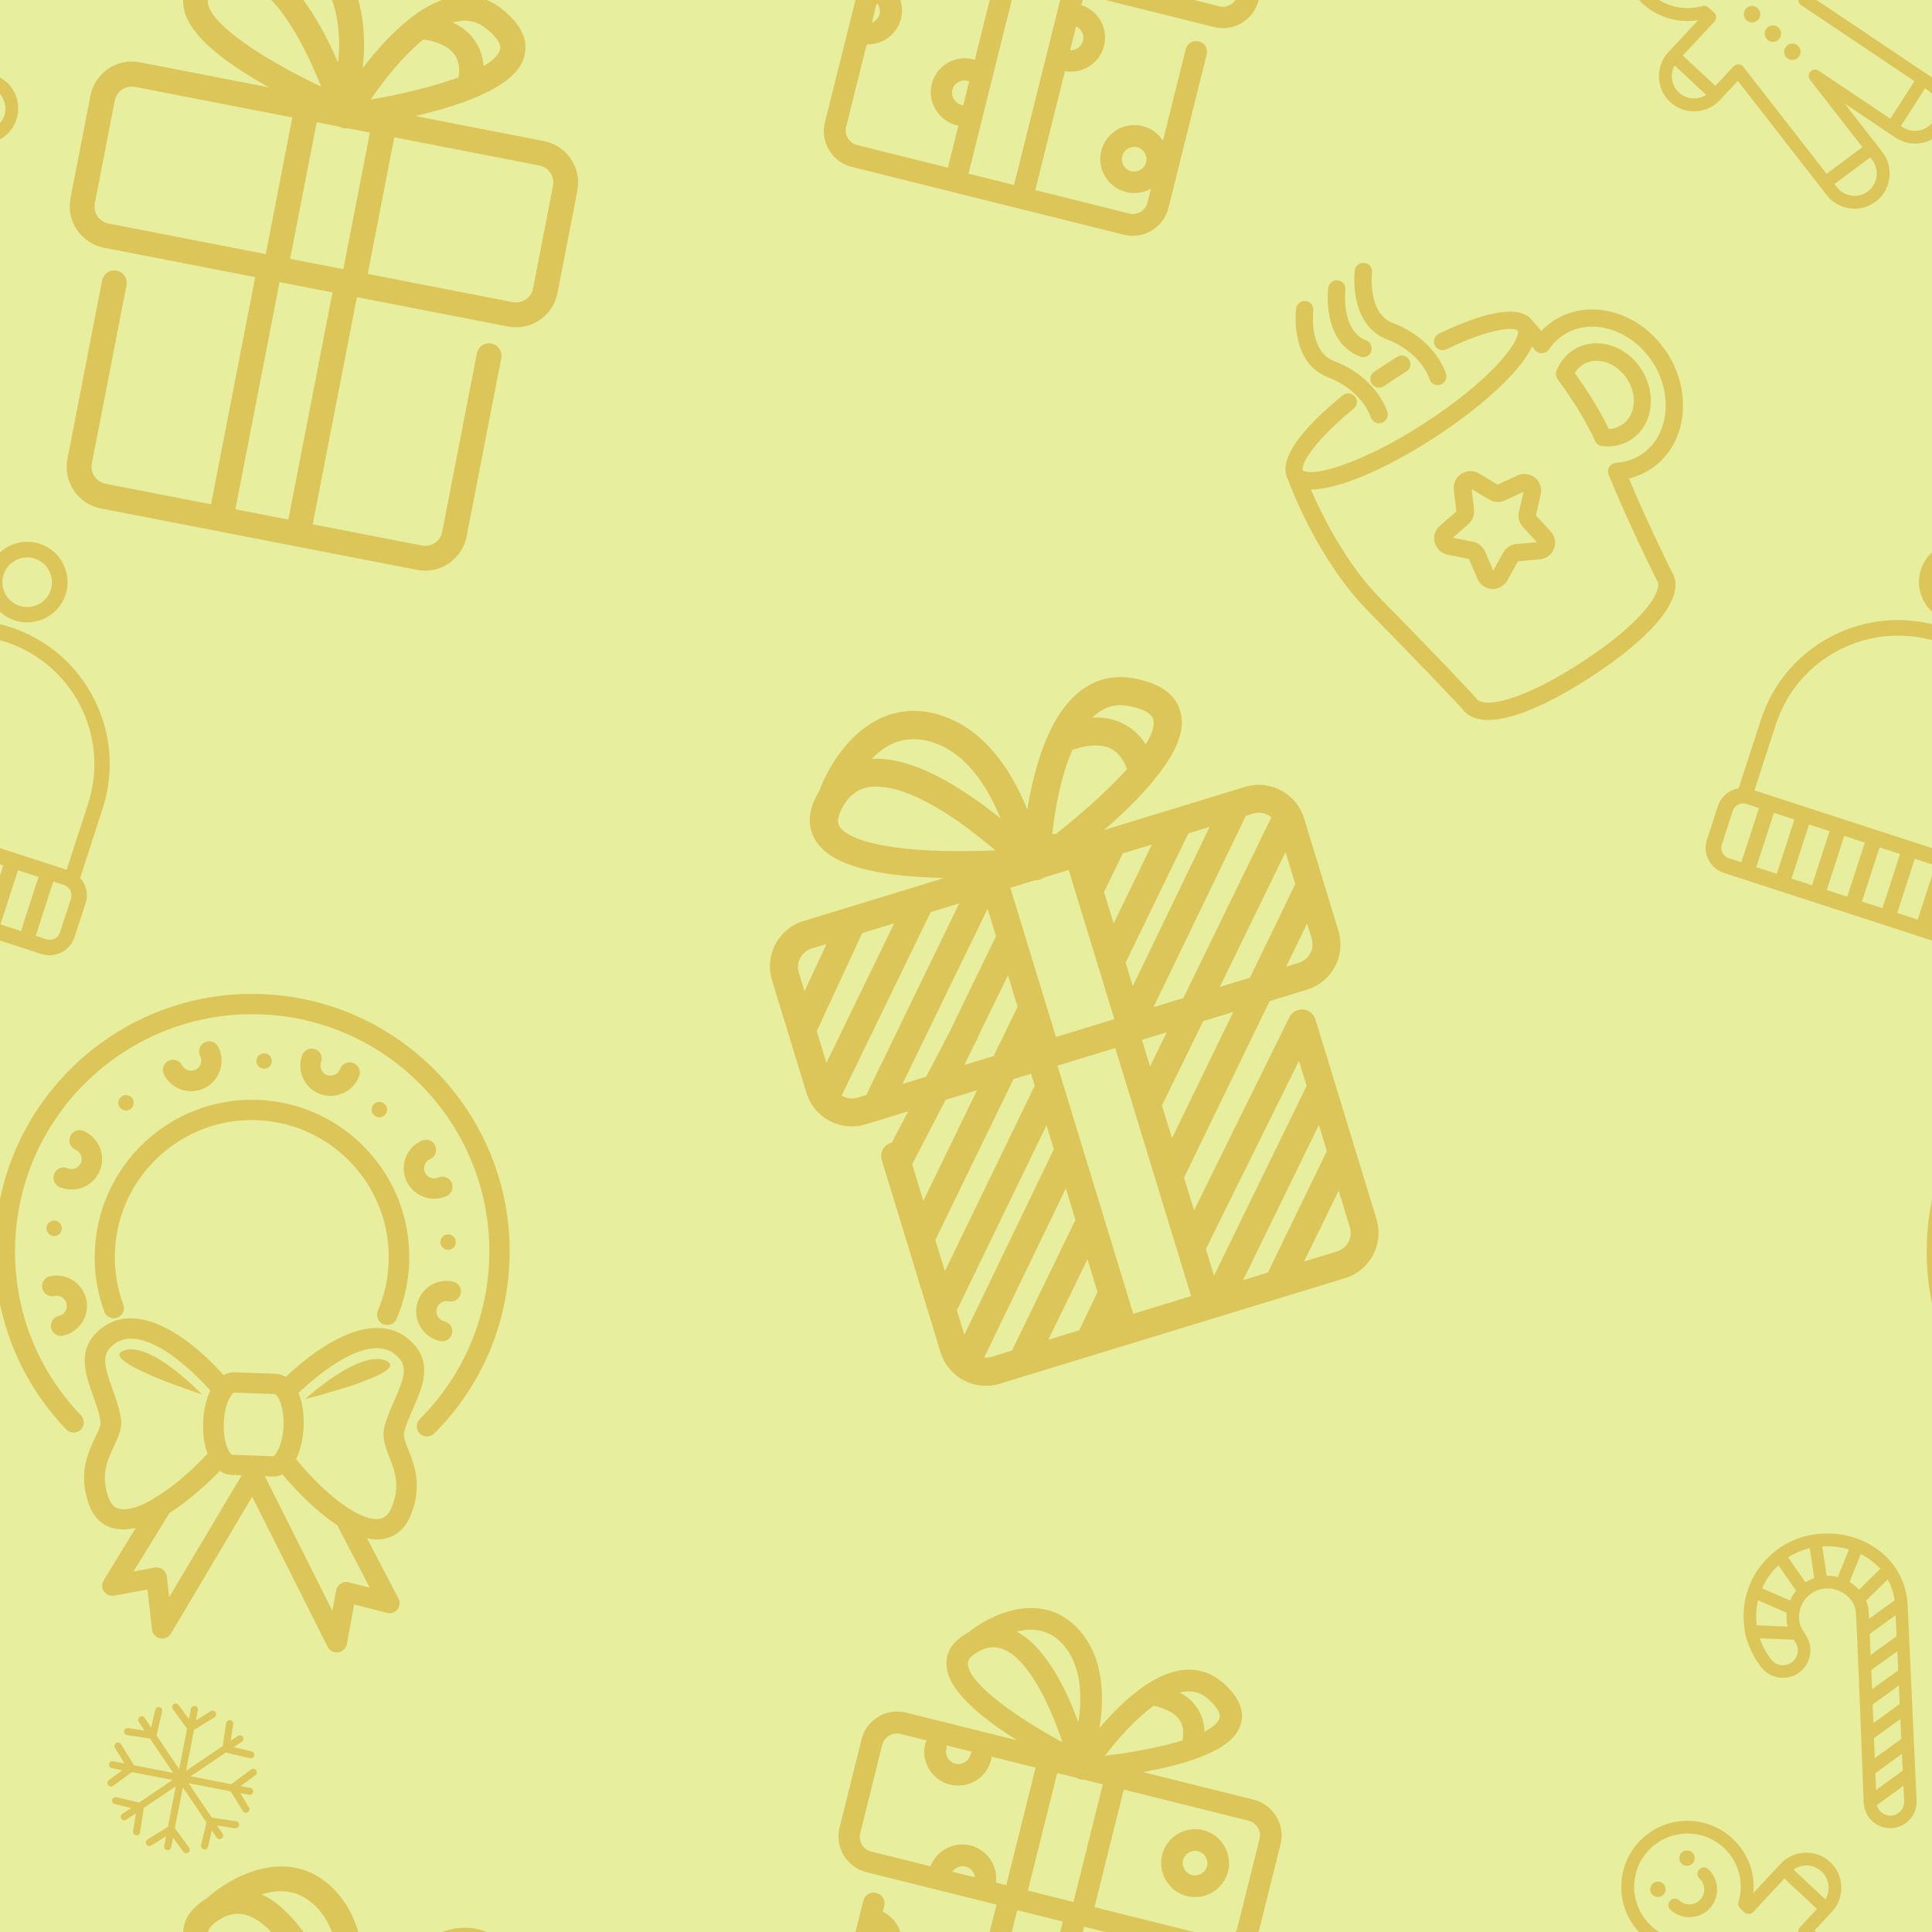 <svg version="1.1"
      xmlns="http://www.w3.org/2000/svg"
      xmlns:xlink="http://www.w3.org/1999/xlink"  id="snapshot-28746" width="250" height="250" viewBox="0 0 250 250"><desc>This image was made on Patterninja.com</desc><defs>
<!-- image 07898 -->
<g id="transformed-07898" data-image="07898" transform="translate(196.478, -28.242) rotate(313, 33.242, 33.242)"><g><svg version="1.1" width="66.483px" height="66.483px" viewBox="0 0 66.483 66.483"><g id="original-07898"><svg xmlns="http://www.w3.org/2000/svg" viewBox="0 0 400 400" xmlns:xlink="http://www.w3.org/1999/xlink" version="1.1" preserveAspectRatio="xMidYMid meet">
  <circle cx="201.6" cy="173.8" r="6.4" fill="rgba(221, 198, 89, 1)" stroke="none"/>
  <circle cx="201.6" cy="196" r="6.4" fill="rgba(221, 198, 89, 1)" stroke="none"/>
  <circle cx="201.6" cy="216.7" r="6.4" fill="rgba(221, 198, 89, 1)" stroke="none"/>
  <circle cx="217.2" cy="90" r="6" fill="rgba(221, 198, 89, 1)" stroke="none"/>
  <circle cx="184" cy="90" r="6" fill="rgba(221, 198, 89, 1)" stroke="none"/>
  <path d="M217.2 103c-2.8 0-5 2.2-5 5 0 6.4-5.2 11.6-11.6 11.6-6.4 0-11.6-5.2-11.6-11.6 0-2.8-2.2-5-5-5s-5 2.2-5 5c0 11.9 9.7 21.6 21.6 21.6 11.9 0 21.6-9.7 21.6-21.6 0-2.7-2.2-5-5-5z" fill="rgba(221, 198, 89, 1)" stroke="none"/>
  <path d="M263.7 146.3h-31.2c12.6-9.6 20-24.5 20-40.8 0-28.4-23.1-51.5-51.5-51.5s-51.5 23.1-51.5 51.5c0 16 7.6 31.1 20.1 40.8h-34.1c-15.1 0-27.4 12.3-27.4 27.4 0 15.1 12.3 27.4 27.4 27.4h20.6l-17.9 111.3c-1.2 7.2.6 14.4 4.9 20.4 4.3 5.9 10.6 9.8 17.8 11 7.2 1.2 14.4-.6 20.4-4.9 5.9-4.3 9.8-10.6 11-17.8l7.6-47.1 7.6 47.1c1.2 7.2 5.1 13.5 11 17.8 4.7 3.4 10.3 5.2 16 5.2 1.5 0 2.9-.1 4.4-.4 7.2-1.2 13.5-5.1 17.8-11 4.3-5.9 6-13.2 4.9-20.4l-1.1-6.6c0-.3 0-.6-.1-.8 0-.2-.1-.4-.2-.6L243.6 201h20c15.1 0 27.4-12.3 27.4-27.4 0-15-12.2-27.3-27.3-27.3zm-145.5 27.4c0-8.1 5.6-14.9 13.1-16.8v33.6c-7.6-1.9-13.1-8.7-13.1-16.8zm57.2 157.1c-3.8 2.7-8.4 3.8-12.9 3.1-4.6-.7-8.6-3.2-11.3-7-2.7-3.8-3.8-8.4-3.1-12.9l.5-3.1 34.2 6.2-.4 2.4c-.7 4.5-3.2 8.5-7 11.3zm73.1-3.9c-2.7 3.8-6.7 6.3-11.3 7-4.6.7-9.1-.4-12.9-3.1-3.8-2.7-6.3-6.7-7-11.3l-.3-1.6 34.2-6.2.4 2.3c.7 4.5-.4 9.1-3.1 12.9zm-15.7-130.1l16.9 105-34.2 6.2-10.7-66.3c-.4-2.4-2.5-4.2-4.9-4.2-2.5 0-4.5 1.8-4.9 4.2l-10.5 65.5-34.2-6.2L167 196.8c.2-1.4-.2-2.9-1.1-4-.9-1.1-2.3-1.8-3.8-1.8h-20.8v-34.7h36c2.8 0 5-2.2 5-5v-5.8c0-1.8-.9-3.4-2.4-4.3-12.5-7.5-20.3-21.1-20.3-35.7 0-22.9 18.6-41.5 41.5-41.5s41.5 18.6 41.5 41.5c0 15.8-8.8 30-23 37.1-1.7.8-2.8 2.6-2.8 4.5v4.2c0 2.8 2.2 5 5 5h35.5V191h-19.5c-1.5 0-2.9.6-3.8 1.8-1 1.1-1.5 2.6-1.2 4zm34.4-6.1v-34c7.9 1.6 13.8 8.6 13.8 17 0 8.3-5.9 15.3-13.8 17z" fill="rgba(221, 198, 89, 1)" stroke="none"/>
</svg>
</g></svg></g></g>
<!-- /image 07898 -->

<!-- image 65237 -->
<g id="transformed-65237" data-image="65237" transform="translate(5.241, 211.851) rotate(11, 18.329, 18.329)"><g><svg version="1.1" width="36.657px" height="36.657px" viewBox="0 0 36.657 36.657"><g id="original-65237"><svg xmlns="http://www.w3.org/2000/svg" viewBox="0 0 400 400" xmlns:xlink="http://www.w3.org/1999/xlink" version="1.1" preserveAspectRatio="xMidYMid meet">
  <path d="M284.5 204.2h12.4c2.8 0 5-2.2 5-5s-2.2-5-5-5h-13.8l17.4-18.9c1.9-2 1.8-5.2-.3-7.1-2-1.9-5.2-1.8-7.1.3l-23.7 25.7h-58.3l42.4-42.4 34.9 1.4h.2c2.7 0 4.9-2.1 5-4.8.1-2.8-2-5.1-4.8-5.2l-25.7-1 9.7-9.7c2-2 2-5.1 0-7.1s-5.1-2-7.1 0l-8.7 8.7-.9-23.6c-.1-2.8-2.4-4.9-5.2-4.8-2.8.1-4.9 2.4-4.8 5.2l1.3 32.8-44.1 44.1V129l24.9-23c2-1.9 2.2-5 .3-7.1-1.9-2-5-2.2-7.1-.3l-18.1 16.7v-14.7c0-2.8-2.2-5-5-5s-5 2.2-5 5v14.7l-18.1-16.7c-2-1.9-5.2-1.8-7.1.3-1.9 2-1.8 5.2.3 7.1l24.9 23v58.3l-40.5-40.5 1.4-34.9c.1-2.8-2-5.1-4.8-5.2-2.8-.1-5.1 2-5.2 4.8l-1 25.7-11.6-11.6c-2-2-5.1-2-7.1 0s-2 5.1 0 7.1l10.6 10.6-23.6.9c-2.8.1-4.9 2.4-4.8 5.2.1 2.7 2.3 4.8 5 4.8h.2l32.8-1.3 41.3 41.3h-56.3L106 168.5c-1.9-2-5-2.2-7.1-.3-2 1.9-2.2 5-.3 7.1l17.4 18.9H99.8c-2.8 0-5 2.2-5 5s2.2 5 5 5h15l-16 17.3c-1.9 2-1.8 5.2.3 7.1 1 .9 2.2 1.3 3.4 1.3 1.3 0 2.7-.5 3.7-1.6l22.3-24.1H187l-40.3 40.3-32.8-1.3c-2.8-.1-5.1 2-5.2 4.8-.1 2.8 2 5.1 4.8 5.2l23.6.9-10.6 10.6c-2 2-2 5.1 0 7.1 1 1 2.3 1.5 3.5 1.5 1.3 0 2.6-.5 3.5-1.5l11.6-11.6 1 25.7c.1 2.7 2.3 4.8 5 4.8h.2c2.8-.1 4.9-2.4 4.8-5.2l-1.4-34.9 38.5-38.5v58.3l-24.9 23c-2 1.9-2.2 5-.3 7.1 1.9 2 5 2.2 7.1.3l18.1-16.7v13.8c0 2.8 2.2 5 5 5s5-2.2 5-5v-13.8l18.1 16.7c1 .9 2.2 1.3 3.4 1.3 1.3 0 2.7-.5 3.7-1.6 1.9-2 1.8-5.2-.3-7.1l-24.9-23v-58.8l42.2 42.2-1.3 32.8c-.1 2.8 2 5.1 4.8 5.2h.2c2.7 0 4.9-2.1 5-4.8l.9-23.6 8.7 8.7c1 1 2.3 1.5 3.5 1.5 1.3 0 2.6-.5 3.5-1.5 2-2 2-5.1 0-7.1l-9.7-9.7 25.7-1c2.8-.1 4.9-2.4 4.8-5.2-.1-2.8-2.4-4.9-5.2-4.8l-34.9 1.4-41.4-41.4h60.6l22.3 24.1c1 1.1 2.3 1.6 3.7 1.6 1.2 0 2.4-.4 3.4-1.3 2-1.9 2.2-5 .3-7.1l-15.8-17.4z" fill="rgba(221, 198, 89, 1)" stroke="none"/>
</svg>
</g></svg></g></g>
<!-- /image 65237 -->

<!-- image 87558 -->
<g id="transformed-87558" data-image="87558" transform="translate(-23.327, -33.437) rotate(11, 64.327, 64.327)"><g><svg version="1.1" width="128.655px" height="128.655px" viewBox="0 0 128.655 128.655"><g id="original-87558"><svg xmlns="http://www.w3.org/2000/svg" viewBox="0 0 400 400" xmlns:xlink="http://www.w3.org/1999/xlink" version="1.1" preserveAspectRatio="xMidYMid meet">
  <path d="M282.2 144h-52.8c1.5-.7 3-1.4 4.6-2.1 7.1-3.4 12.7-6.5 17.1-9.4.1-.1.3-.2.4-.3 15.5-10.2 16.1-17.3 16.4-20 .6-6.6-3.4-12.3-12-16.9-6.7-3.6-13.6-4-20.6-1.3-5.2 2.1-10 5.9-14.3 10.6-.3.3-.6.6-.8.9-6.2 7.1-11.4 15.9-15.2 23.6-1-12.6-5.2-32.7-21.6-42.7-20.2-12.2-39.8 3.8-47.7 14.4-.9.8-1.8 1.7-2.6 2.7-5.2 5.9-4.8 11.4-3.6 15 3.1 9.1 15.6 17.2 38.4 24.9.5.2 1 .3 1.5.5h-52.8c-9.4 0-17 7.6-17 17v42c0 9.4 7.6 17 17 17h62V313h-43.2c-3.9 0-7-3.1-7-7v-73c0-2.8-2.2-5-5-5s-5 2.2-5 5v73.1c0 9.4 7.6 17 17 17H265c9.4 0 17-7.6 17-17V233c0-2.8-2.2-5-5-5s-5 2.2-5 5v73.1c0 3.9-3.1 7-7 7h-44.7V220h61.9c9.4 0 17-7.6 17-17v-42c0-9.4-7.7-17-17-17zm-69.4 10v56H191v-56h9.1c.6.2 1.2.3 1.8.3.5 0 1-.1 1.6-.2 0 0 .1 0 .3-.1h9zm31.4-51.7c2.3 0 4.6.6 6.9 1.9 3.2 1.7 7 4.4 6.7 7.2-.2 2.3-2.1 4.9-5.2 7.6-1.1-4-3.1-7.3-6-9.9-2.8-2.6-6.2-4.1-9.5-4.9.6-.3 1.2-.6 1.8-.8 1.8-.8 3.5-1.1 5.3-1.1zm-17.4 10.8c3.5-.2 9.6.2 13.2 3.4 2.2 2 3.4 4.9 3.6 8.9-9.3 5.6-21.6 11.2-33 15.5 3.7-8.7 9.4-19.7 16.2-27.8zM178.2 95c12.2 7.4 15.7 23.3 16.7 33.9-9-13.2-23-30.1-37.9-33.8 7.6-4.1 14.5-4.1 21.2-.1zm-39.3 20.3c-.2-.7-.8-2.4 1.7-5.3 3.3-3.8 6.8-5.6 10.7-5.6.5 0 1 0 1.5.1 13 1.5 28.2 21 37.2 35.1-22.3-5.7-48.1-15.4-51.1-24.3zM109.6 203v-42c0-3.9 3.1-7 7-7H181v56h-64.5c-3.8 0-6.9-3.1-6.9-7zm79 110.1V220h21.7v93.1h-21.7zM289.2 203c0 3.9-3.1 7-7 7h-59.4v-56h59.4c3.9 0 7 3.1 7 7v42z" fill="rgba(221, 198, 89, 1)" stroke="none"/>
</svg>
</g></svg></g></g>
<!-- /image 87558 -->

<!-- image 16380 -->
<g id="transformed-16380" data-image="16380" transform="translate(207.374, 184.154) rotate(336, 32.696, 32.696)"><g><svg version="1.1" width="65.391px" height="65.391px" viewBox="0 0 65.391 65.391"><g id="original-16380"><svg xmlns="http://www.w3.org/2000/svg" viewBox="0 0 400 400" xmlns:xlink="http://www.w3.org/1999/xlink" version="1.1" preserveAspectRatio="xMidYMid meet">
  <path d="M258.9 119.7c-7.9-16.3-23-29-41.5-34.7-34.3-10.6-70.9 8.6-81.6 43-.3.8-1.7 5-2.2 8-.7 4.2-1.2 13.7-.1 20.8v.2l.8 4.1c1.6 11.8 12.4 20.2 24.3 18.8 11.9-1.5 20.4-12.4 18.9-24.3l-.4-3c0-.2-.1-.5-.1-.7-1.1-4.1 0-8.9 0-8.9 1.5-5.9 5.2-10.8 10.4-13.9 4.9-2.9 10.5-3.8 16-2.7.2.1.4.2.6.2.4.1.8.2 1.1.2 6 1.7 11.3 6.1 14.3 11.8 2.7 5.1 3.3 10.5 1.6 15.2-5 14.1-49.3 124.6-55.2 139.3-.5.7-.9 1.6-.9 2.5-3.6 10.5 1.7 22.1 12.2 26.2 2.5 1 5.1 1.4 7.6 1.4 8.4 0 16.3-5 19.5-13.3l56-143c6.4-15.9 5.9-32.2-1.3-47.2zm-55.1 164.2l-25.5 5.3c1.4-3.4 3-7.6 5-12.4.2 0 .5 0 .7-.1l24.6-5.2-4.8 12.4zm9.1-23.4l-25.3 5.3c1.9-4.6 3.8-9.6 5.9-14.7l25.2-5.3-5.8 14.7zm10.1-25.8l-25.1 5.3c1.8-4.5 3.6-9.1 5.5-13.7l25-5.2-5.4 13.6zm9.8-24.8l-24.9 5.2c1.9-4.8 3.8-9.6 5.6-14.2.3 0 .5 0 .8-.1l24-5-5.5 14.1zm-21.3-91.4l6.3-22.7c6.8 2.6 13.1 6.2 18.3 10.8l-17 16.5c-2.2-1.9-4.8-3.5-7.6-4.6zm31.1 66.2l-24.8 5.2c2.2-5.7 4.3-10.9 6.1-15.5l24.8-5.2-6.1 15.5zm8.7-26.3l-23 4.8c1-2.7 1.8-4.8 2.3-6 .9-2.6 1.4-5.3 1.5-8.1l22.4-8.4c.5 5.8-.1 11.7-1.8 17.6-.5 0-.9 0-1.4.1zm1.2-27.7l-22 8.3c-.6-1.7-1.3-3.4-2.2-5.1-.7-1.3-1.4-2.4-2.2-3.6l17.1-16.6c2.6 3.2 4.9 6.7 6.6 10.4 1.1 2.2 2 4.4 2.7 6.6zm-107.2.3c1.9-6.3 4.9-11.9 8.7-16.9l16.7 18.2c-1.5 2.5-2.6 5.3-3.3 8.2-.1.2-.2 1-.4 2.2l-21.9-10.9c.1-.3.2-.5.2-.7v-.1zm12.1 39c-6.5.8-12.4-3.8-13.2-10.2 0-.1 0-.2-.1-.3l-.8-4.1c-.6-4.1-.6-9.3-.3-13.3l24.3 12.1.3 2.7c.8 6.4-3.8 12.3-10.2 13.1zm19.7-45.5l-16.3-17.7c5.6-5.1 12.1-9 19.2-11.5l4.6 24.1c-.7.4-1.4.7-2.1 1.1-2 1.2-3.8 2.5-5.4 4zm17-8.2l-4.5-23.5c6.1-1 12.3-.9 18.6.3l-6.4 23c-1-.1-1.9-.1-2.9-.1-1.6 0-3.2.1-4.8.3zm-13.3 196.3c-5-2-7.7-7.2-6.8-12.2l25.4-5.3-4.4 11.4c-2.3 5.5-8.6 8.3-14.2 6.1z" fill="rgba(221, 198, 89, 1)" stroke="none"/>
</svg>
</g></svg></g></g>
<!-- /image 16380 -->

<!-- image 36610 -->
<g id="transformed-36610" data-image="36610" transform="translate(148.555, 14.295) rotate(327, 44.955, 44.955)"><g><svg version="1.1" width="89.91px" height="89.91px" viewBox="0 0 89.91 89.91"><g id="original-36610"><svg xmlns="http://www.w3.org/2000/svg" viewBox="0 0 400 400" xmlns:xlink="http://www.w3.org/1999/xlink" version="1.1" preserveAspectRatio="xMidYMid meet">
  <path d="M205.2 215.4l-12.5-1.8-5.6-11.3c-1.6-3.3-4.9-5.3-8.6-5.3-3.7 0-6.9 2-8.6 5.3l-5.6 11.3-12.5 1.8c-3.6.5-6.6 3-7.7 6.5-1.1 3.5-.2 7.2 2.4 9.8l9 8.8-2.1 12.4c-.6 3.6.8 7.2 3.8 9.3 1.7 1.2 3.6 1.8 5.6 1.8 1.5 0 3-.4 4.5-1.1l11.2-5.9 11.2 5.9c3.2 1.7 7.1 1.4 10.1-.7 3-2.2 4.4-5.7 3.8-9.3l-2.1-12.4 9-8.8c2.6-2.6 3.5-6.3 2.4-9.8-1.2-3.4-4.1-5.9-7.7-6.5zm-10.9 18.1c-2.2 2.2-3.3 5.4-2.7 8.4l2 11.8-10.6-5.6c-1.4-.7-2.9-1.1-4.4-1.1-1.5 0-3.1.4-4.4 1.1l-10.6 5.6 2-11.8c.5-3.1-.5-6.3-2.7-8.4l-8.5-8.3 11.8-1.7c3.1-.5 5.8-2.4 7.2-5.2l5.3-10.7 5.3 10.7c1.4 2.8 4.1 4.8 7.2 5.2l11.8 1.7-8.7 8.3z" fill="rgba(221, 198, 89, 1)" stroke="none"/>
  <path d="M168.4 120.4c-2.8.1-4.9 2.4-4.9 5.1.1 2.7 2.3 4.9 5 4.9h.1c5.1-.1 10.3-.2 15.4 0 2.7.1 5.1-2.1 5.1-4.9.1-2.8-2.1-5.1-4.9-5.1-5.1-.1-10.6-.1-15.8 0z" fill="rgba(221, 198, 89, 1)" stroke="none"/>
  <path d="M271.3 152c-3.1 0-6.2.4-9.3 1.1-.6-4.5-1.1-7.4-1.2-8.1-.9-14.5-31.1-20.4-49.2-22.7-2.7-.3-5.2 1.6-5.6 4.3-.3 2.7 1.6 5.2 4.3 5.6 30.5 3.8 40.4 11.3 40.4 13.4 0 1-3.3 5.4-19.4 9.6C217 159 197.6 161 177 161c-20.7 0-40-2.1-54.5-5.8-16.1-4.2-19.4-8.6-19.4-9.6 0-2.3 10.8-10.2 43.9-13.8 2.7-.3 4.7-2.8 4.4-5.5-.3-2.7-2.8-4.7-5.5-4.4-44.4 4.8-52.3 16.3-52.8 23.1-1.2 5.3-10.8 49.1-2.6 89.2 9.6 47 14.2 73.2 14.8 76.6.5 15.6 27.2 24.9 71.6 24.9 45.1 0 72.1-9.4 72.5-25.1.3-3 3.8-32.7 8.6-58.8 4.3 1.5 8.7 2.3 13.3 2.3 24.5 0 44.5-22.9 44.5-51.1 0-28.1-20-51-44.5-51zm0 92.1c-5.1 0-10-1.3-14.6-3.9-1.4-.8-3.1-.8-4.5-.2-1.5.7-2.5 2-2.8 3.6-5.7 29.1-9.8 65.8-9.9 66.1v.6c0 5-15.3 15.4-62.5 15.4-42.5 0-61.6-9-61.6-15.4 0-.3 0-.6-.1-.8 0-.3-4.6-27-14.9-77.3-5.8-28.1-2.1-59 .6-74.8 4.5 2.9 10.8 5.4 19 7.6 15.3 4 35.6 6.1 57 6.1 21.5 0 41.7-2.2 57-6.1 7.9-2.1 14.1-4.5 18.6-7.3.1.9.2 1.7.3 2.7.2 1.6 1.1 2.9 2.5 3.7 1.4.8 3 .9 4.5.3 3.7-1.6 7.6-2.4 11.5-2.4 19 0 34.5 18.4 34.5 41.1-.1 22.6-15.6 41-34.6 41z" fill="rgba(221, 198, 89, 1)" stroke="none"/>
  <path d="M271.3 172.3c-5.1 0-10.1 1.6-14.5 4.8-1.4 1-2.2 2.6-2.1 4.3.9 16 .5 30-1.3 41.7-.3 1.7.4 3.4 1.7 4.6 4.7 3.9 10.2 6 16.1 6 14.9 0 27-13.8 27-30.7.2-16.9-12-30.7-26.9-30.7zm0 51.4c-2.6 0-5.2-.7-7.5-2.1 1.4-11 1.8-23.6 1.1-37.7 2-1 4.2-1.5 6.4-1.5 9.4 0 17 9.3 17 20.7.1 11.4-7.6 20.6-17 20.6z" fill="rgba(221, 198, 89, 1)" stroke="none"/>
  <path d="M152.6 126.9c1.6 8.3 0 14.2 0 14.3-.8 2.6.7 5.4 3.4 6.2.5.1 1 .2 1.4.2 2.2 0 4.1-1.4 4.8-3.6.1-.3 2.4-8.1.2-19.1-1.5-7.8-4.9-15.3-10-22.3-9.2-12.6 5.7-30.7 5.8-30.8 1.8-2.1 1.5-5.3-.6-7-2.1-1.8-5.3-1.5-7 .6-.2.2-5 5.9-8.2 13.8-4.6 11.2-3.9 21.3 2 29.3 4.2 5.9 7 12.1 8.2 18.4z" fill="rgba(221, 198, 89, 1)" stroke="none"/>
  <path d="M184.7 108.6c12.4 17 8.4 31.9 8.2 32.6-.8 2.6.7 5.4 3.4 6.2.5.1 1 .2 1.4.2 2.2 0 4.1-1.4 4.8-3.6.2-.8 5.8-20.1-9.8-41.4-9.2-12.6 5.7-30.7 5.8-30.8 1.8-2.1 1.5-5.3-.6-7-2.1-1.8-5.3-1.5-7 .6-.2.2-5 5.9-8.2 13.8-4.5 11.3-3.8 21.4 2 29.4z" fill="rgba(221, 198, 89, 1)" stroke="none"/>
  <path d="M170.4 110.7c1 0 2.1-.3 2.9-1 2.2-1.6 2.7-4.8 1.1-7-9.2-12.6 5.7-30.7 5.8-30.8 1.8-2.1 1.5-5.3-.6-7-2.1-1.8-5.3-1.5-7 .6-.2.2-5 5.9-8.2 13.8-4.6 11.2-3.9 21.3 2 29.3.9 1.4 2.4 2.1 4 2.1z" fill="rgba(221, 198, 89, 1)" stroke="none"/>
</svg>
</g></svg></g></g>
<!-- /image 36610 -->

<!-- image 41454 -->
<g id="transformed-41454" data-image="41454" transform="translate(207.082, 54.302) rotate(18, 40.128, 40.128)"><g><svg version="1.1" width="80.255px" height="80.255px" viewBox="0 0 80.255 80.255"><g id="original-41454"><svg xmlns="http://www.w3.org/2000/svg" viewBox="0 0 400 400" xmlns:xlink="http://www.w3.org/1999/xlink" version="1.1" preserveAspectRatio="xMidYMid meet">
  <path d="M291.9 270.6v-47.1c0-51.1-41.6-92.8-92.8-92.8s-92.8 41.6-92.8 92.8v46.7c-5.5 2.8-9.2 8.5-9.2 15.1V308c0 9.4 7.6 17 17 17h169.2c9.4 0 17-7.6 17-17v-22.8c.1-6.2-3.3-11.7-8.4-14.6zm-92.7-129.9c45.6 0 82.8 37.1 82.8 82.8v44.8H116.4v-44.8c0-45.7 37.1-82.8 82.8-82.8zm-52.5 137.6V315h-13.9v-36.8h13.9zm10 0h13.9V315h-13.9v-36.7zm23.9 0h13.9V315h-13.9v-36.7zm23.9 0h13.9V315h-13.9v-36.7zm23.9 0h13.9V315h-13.9v-36.7zm23.9 0h13.9V315h-13.9v-36.7zM107.2 308v-22.8c0-3.9 3.1-7 7-7h8.5V315h-8.5c-3.8 0-7-3.1-7-7zm183.2 0c0 3.9-3.1 7-7 7h-7.2v-36.8h7.2c3.9 0 7 3.1 7 7V308z" fill="rgba(221, 198, 89, 1)" stroke="none"/>
  <path d="M200.5 125.7c14.3 0 26-11.6 26-26 0-14.3-11.6-26-26-26-14.3 0-26 11.6-26 26 0 14.3 11.7 26 26 26zm0-41.9c8.8 0 16 7.2 16 16s-7.2 16-16 16-16-7.2-16-16c0-8.9 7.2-16 16-16z" fill="rgba(221, 198, 89, 1)" stroke="none"/>
</svg>
</g></svg></g></g>
<!-- /image 41454 -->

<!-- image 93056 -->
<g id="transformed-93056" data-image="93056" transform="translate(66.652, 57.662) rotate(343, 72.108, 72.108)"><g><svg version="1.1" width="144.216px" height="144.216px" viewBox="0 0 144.216 144.216"><g id="original-93056"><svg xmlns="http://www.w3.org/2000/svg" viewBox="0 0 400 400" xmlns:xlink="http://www.w3.org/1999/xlink" version="1.1" preserveAspectRatio="xMidYMid meet">
  <path d="M281.9 144h-52.8c1.5-.7 3-1.4 4.6-2.1 7.1-3.4 12.7-6.5 17.1-9.4.1-.1.3-.2.4-.3 15.5-10.2 16.1-17.3 16.4-20 .6-6.6-3.4-12.3-12-16.9-3.8-2-7.7-3.1-11.6-3.1-12.2 0-23.9 9.6-34.8 28.5-1.6 2.8-3.1 5.6-4.4 8.3-1-12.6-5.2-32.7-21.6-42.7-20.2-12.2-39.8 3.8-47.7 14.3-.9.8-1.8 1.7-2.7 2.7-5.2 5.9-4.8 11.4-3.6 15 3.1 9.1 15.6 17.2 38.4 24.9.5.2 1 .3 1.5.5h-52.8c-9.4 0-17 7.6-17 17V203c0 9.4 7.6 17 17 17h16l-8.9 9h-.3c-2.8 0-5 2.2-5 5v72.1c0 9.4 7.6 17 17 17h129.6c9.4 0 17-7.6 17-17V233c0-.3 0-.6-.1-.9.3-1.6-.2-3.3-1.5-4.6-2-1.9-5.2-1.8-7.1.2L220 284v-12.3l47.9-51.6h14c9.4 0 17-7.6 17-17v-42c0-9.5-7.6-17.1-17-17.1zm0 10c2.5 0 4.6 1.3 5.9 3.2l-.3.3-48.9 52.5h-11.2l51.8-56h2.7zm-52.6 66l-9.3 10v-10h9.3zm36.3-66l-43.1 46.6v-8.8l35.1-37.8h8zm-32.6 0h10.9l-21.4 23.1v-11.8L233 154zm10.9-51.7c2.3 0 4.6.6 6.9 1.9 3.2 1.7 7 4.4 6.7 7.2-.2 2.3-2.1 4.9-5.2 7.6-1.1-4-3.1-7.3-6-9.9-2.9-2.6-6.2-4.1-9.5-4.9 2.8-1.4 5.2-1.9 7.1-1.9zM178 95c12.3 7.4 15.8 23.5 16.7 34.1-1.9-2.8-4.1-5.9-6.5-8.9-11.1-14.3-21.6-22.6-31.4-25 7.5-4.2 14.4-4.2 21.2-.2zm-68.7 66c0-3.9 3.1-7 7-7h5.5l-12.5 13.9V161zm0 21.9l25.9-28.9h12l-37.9 40.8v-11.9zm10.3 27.1h-3.2c-2.1 0-4-.9-5.3-2.4l49.8-53.6h10.7l-52 56zm8.5 28.6l18.2-18.6h11.8l-30 32.3v-13.7zm50.2 63.3L168 313.1h-11.6l21.9-23.5v12.3zm0-27.1L142.8 313h-7.7c-.9 0-1.8-.2-2.6-.5l45.8-49.5v11.8zm0-26.5l-50.2 54.3v-9.2l50.2-54.1v9zm0-23.7l-50.2 54.1V267l43.7-47h6.6v4.6zm2.5-29L167.4 210h-11l5.5-5.9 1.6-1.6c.2-.2.4-.4.5-.7l16.8-18v11.8zm0-26.5l-26.1 28.1-12.6 12.8h-8.9l47.6-51.2v10.3zM170.7 134c-26.2-8.9-31.1-16-32-18.6-.2-.7-.8-2.4 1.7-5.3 3.3-3.8 6.8-5.6 10.7-5.6 7.9 0 18.3 7.8 29.2 21.8 3.6 4.7 6.8 9.4 9.3 13.3-5.4-1.4-12.1-3.3-18.9-5.6zM210 313.1h-21.7V220H210v93.1zm2.5-103.1h-21.7v-56h9.1c.6.2 1.2.3 1.8.3.5 0 1-.1 1.6-.2 0 0 .1 0 .3-.1h9.1v56zm59.2 96.1c0 3.9-3.1 7-7 7h-12.3l19.3-20.7v13.7zm0-28.4l-.3.3-32.6 35.1h-9.3l42.3-45.3v9.9zm0-34v9.4l-.3.3-51.4 55.1v-10l51.7-54.8zm-59.6-103.4c-.4-.2-.9-.3-1.3-.4 1.9-4.2 4.3-9.3 7.1-14.2 3-5.2 5.9-9.3 8.6-12.5 3.5-.2 9.6.2 13.2 3.4 2.2 2 3.4 4.9 3.6 8.9-8.8 5.3-20.4 10.6-31.2 14.8zm7.9 116.6v-12.3l23-24.6h11.3L220 256.9zm68.9-53.9c0 3.9-3.1 7-7 7h-4.7l11.7-12.6v5.6zm0-20.3L263.6 210h-11.3l36.7-39.4v12.1z" fill="rgba(221, 198, 89, 1)" stroke="none"/>
</svg>
</g></svg></g></g>
<!-- /image 93056 -->

<!-- image 18576 -->
<g id="transformed-18576" data-image="18576" transform="translate(80.161, 186.541) rotate(14, 55.999, 55.999)"><g><svg version="1.1" width="111.998px" height="111.998px" viewBox="0 0 111.998 111.998"><g id="original-18576"><svg xmlns="http://www.w3.org/2000/svg" viewBox="0 0 400 400" xmlns:xlink="http://www.w3.org/1999/xlink" version="1.1" preserveAspectRatio="xMidYMid meet">
  <path d="M282 144h-52.8c1.5-.7 3-1.4 4.6-2.1 7.1-3.4 12.7-6.5 17.1-9.4.1-.1.3-.2.4-.3 15.5-10.2 16.1-17.3 16.4-20 .6-6.6-3.4-12.3-12-16.9-6.7-3.6-13.6-4-20.6-1.3-5.2 2.1-10 5.9-14.3 10.6-.3.3-.6.6-.8.9-6.2 7.1-11.4 15.9-15.2 23.6-1-12.6-5.2-32.7-21.6-42.7-20.2-12.2-39.8 3.8-47.7 14.3-.9.8-1.8 1.7-2.6 2.7-5.2 5.9-4.8 11.4-3.6 15 3.1 9.1 15.6 17.2 38.4 24.9.5.2 1 .3 1.5.5h-52.8c-9.4 0-17 7.6-17 17v42c0 9.4 7.6 17 17 17h62v41.6c-.3-.1-.6-.1-.9-.1-8.7 0-15.7 7.1-15.7 15.7s7.1 15.7 15.7 15.7c.3 0 .6 0 .9-.1v20.1h-43.2c-3.9 0-7-3.1-7-7v-39.2c7.1-1.5 12.5-7.8 12.5-15.4 0-7.6-5.4-13.9-12.5-15.4V233c0-2.8-2.2-5-5-5s-5 2.2-5 5v73.1c0 9.4 7.6 17 17 17h129.6c9.4 0 17-7.6 17-17V233c0-2.8-2.2-5-5-5s-5 2.2-5 5v43.6c-2.8-2.7-6.6-4.3-10.8-4.3-8.7 0-15.7 7.1-15.7 15.7 0 8.7 7.1 15.7 15.7 15.7 4.2 0 8-1.6 10.8-4.3v6.6c0 3.9-3.1 7-7 7h-44.7v-56.7c8.2-.5 14.7-7.4 14.7-15.7 0-8.3-6.5-15.2-14.7-15.7v-5H282c9.4 0 17-7.6 17-17v-42c0-9.3-7.7-16.9-17-16.9zM130.6 251.5c0 1.9-1 3.7-2.5 4.7v-9.4c1.5 1 2.5 2.7 2.5 4.7zM261 293.8c-3.2 0-5.7-2.6-5.7-5.7 0-3.2 2.6-5.7 5.7-5.7s5.7 2.6 5.7 5.7-2.6 5.7-5.7 5.7zM212.6 154v56h-21.7v-56h9.1c.6.2 1.2.3 1.8.3.5 0 1-.1 1.6-.2 0 0 .1 0 .3-.1h8.9zm31.3-51.7c2.3 0 4.6.6 6.9 1.9 3.2 1.7 7 4.4 6.7 7.2-.2 2.3-2.1 4.9-5.2 7.6-1.1-4-3.1-7.3-6-9.9-2.8-2.6-6.2-4.1-9.5-4.9.6-.3 1.2-.6 1.8-.8 1.9-.8 3.6-1.1 5.3-1.1zm-17.3 10.8c3.5-.2 9.6.2 13.2 3.4 2.2 2 3.4 4.9 3.6 8.9-9.3 5.6-21.6 11.2-33 15.5 3.7-8.7 9.4-19.7 16.2-27.8zM178 95c12.2 7.4 15.8 23.3 16.7 33.9-8.9-13.2-23-30.1-37.8-33.8 6-3.2 13.4-4.7 21.1-.1zm-39.3 20.3c-.2-.7-.8-2.4 1.7-5.3 3.3-3.8 6.8-5.6 10.7-5.6.5 0 1 0 1.5.1 13 1.5 28.2 21 37.2 35.1-22.3-5.7-48.1-15.4-51.1-24.3zm11.5 38.7c-.2.5-.3 1-.3 1.5 0 3.2-2.6 5.7-5.7 5.7-3.2 0-5.7-2.6-5.7-5.7 0-.5-.1-1-.3-1.5h12zm-40.9 49v-42c0-3.9 3.1-7 7-7h12.4c-.2.5-.3 1-.3 1.5 0 8.7 7.1 15.7 15.7 15.7 8.7 0 15.7-7.1 15.7-15.7 0-.5-.1-1-.3-1.5h21.1v56h-4.9c-1-7.8-7.6-13.8-15.6-13.8s-14.6 6-15.6 13.8h-28.4c-3.6 0-6.8-3.1-6.8-7zm56.4 7h-10.8c.8-2.2 2.9-3.8 5.4-3.8s4.6 1.6 5.4 3.8zm11.7 73c-3.2 0-5.7-2.6-5.7-5.7 0-3.2 2.6-5.7 5.7-5.7.3 0 .6 0 .9-.1v11.7c-.2-.1-.5-.2-.9-.2zm10.9 30.1V220H210v93.1h-21.7zm36.5-72.4c0 2.8-2.1 5.2-4.7 5.7V235c2.7.5 4.7 2.9 4.7 5.7zM289 203c0 3.9-3.1 7-7 7h-59.4v-56H282c3.9 0 7 3.1 7 7v42z" fill="rgba(221, 198, 89, 1)" stroke="none"/>
  <path d="M262.8 163.3c-8.7 0-15.7 7.1-15.7 15.7s7.1 15.7 15.7 15.7c8.7 0 15.7-7.1 15.7-15.7s-7.1-15.7-15.7-15.7zm0 21.4c-3.2 0-5.7-2.6-5.7-5.7s2.6-5.7 5.7-5.7 5.7 2.6 5.7 5.7-2.6 5.7-5.7 5.7z" fill="rgba(221, 198, 89, 1)" stroke="none"/>
</svg>
</g></svg></g></g>
<!-- /image 18576 -->

<!-- image 00690 -->
<g id="transformed-00690" data-image="00690" transform="translate(-20.28, 118.61) rotate(2, 52.59, 52.59)"><g><svg version="1.1" width="105.18px" height="105.18px" viewBox="0 0 105.18 105.18"><g id="original-00690"><svg xmlns="http://www.w3.org/2000/svg" viewBox="0 0 400 400" xmlns:xlink="http://www.w3.org/1999/xlink" version="1.1" preserveAspectRatio="xMidYMid meet">
  <path d="M200 38C130.1 38 73.3 94.8 73.3 164.7c0 34.5 13.6 66.7 38.3 90.8 1 .9 2.2 1.4 3.5 1.4 1.3 0 2.6-.5 3.6-1.5 1.9-2 1.9-5.1-.1-7.1-22.8-22.2-35.3-51.8-35.3-83.6C83.3 100.4 135.6 48 200 48c64.3 0 116.7 52.3 116.7 116.7 0 29.7-11.2 58-31.4 79.6-1.9 2-1.8 5.2.2 7.1 2 1.9 5.2 1.8 7.1-.2 22-23.5 34.1-54.2 34.1-86.5C326.7 94.8 269.8 38 200 38z" fill="rgba(221, 198, 89, 1)" stroke="none"/>
  <path d="M128.3 196.9c.8 1.9 2.7 3.1 4.6 3.1.6 0 1.3-.1 1.9-.4 2.6-1 3.8-4 2.7-6.5-3.3-8.1-5-16.8-5-25.6 0-37.2 30.3-67.4 67.4-67.4 37.2 0 67.4 30.3 67.4 67.4 0 8.4-1.5 16.6-4.5 24.3-1 2.6.3 5.5 2.9 6.5s5.5-.3 6.5-2.9c3.4-8.9 5.2-18.3 5.2-27.9 0-42.7-34.7-77.4-77.4-77.4s-77.4 34.7-77.4 77.4c-.1 10.1 1.9 20 5.7 29.4z" fill="rgba(221, 198, 89, 1)" stroke="none"/>
  <path d="M297.5 185.9c2.7.5 5.3-1.3 5.8-4s-1.3-5.3-4-5.8c-8.1-1.5-15.9 3.9-17.4 12.1-.7 3.9.2 7.9 2.4 11.2 2.3 3.3 5.7 5.5 9.6 6.2.3.1.6.1.9.1 2.4 0 4.5-1.7 4.9-4.1.5-2.7-1.3-5.3-4-5.8-1.3-.2-2.4-1-3.2-2.1-.8-1.1-1-2.4-.8-3.7.5-2.8 3.1-4.6 5.8-4.1z" fill="rgba(221, 198, 89, 1)" stroke="none"/>
  <path d="M285.9 116.3c2.5-1.2 3.5-4.2 2.3-6.7-1.2-2.5-4.2-3.5-6.7-2.3-3.6 1.8-6.3 4.8-7.6 8.6-1.3 3.8-1 7.8.7 11.4 2.6 5.3 7.9 8.4 13.5 8.4 2.2 0 4.4-.5 6.5-1.5 2.5-1.2 3.5-4.2 2.3-6.7-1.2-2.5-4.2-3.5-6.7-2.3-2.5 1.2-5.4.2-6.6-2.3-1.2-2.4-.2-5.4 2.3-6.6z" fill="rgba(221, 198, 89, 1)" stroke="none"/>
  <path d="M227.5 64.2c-2.6-.9-5.4.6-6.3 3.2-1.2 3.8-.9 7.9.9 11.4 1.8 3.6 4.9 6.2 8.7 7.4 1.5.5 3.1.7 4.6.7 6.3 0 12.2-4 14.2-10.3.9-2.6-.6-5.4-3.2-6.3-2.6-.9-5.4.6-6.3 3.2-.8 2.6-3.7 4-6.3 3.2-1.3-.4-2.3-1.3-2.9-2.5-.6-1.2-.7-2.5-.3-3.8 1-2.6-.5-5.4-3.1-6.2z" fill="rgba(221, 198, 89, 1)" stroke="none"/>
  <path d="M169.1 76.3c-2.4 1.3-5.4.5-6.8-1.9-1.3-2.4-4.4-3.3-6.8-1.9-2.4 1.3-3.3 4.4-1.9 6.8 2.7 4.9 7.8 7.7 13.1 7.7 2.5 0 5-.6 7.3-1.9 7.2-4 9.8-13.2 5.8-20.4-1.3-2.4-4.4-3.3-6.8-1.9-2.4 1.3-3.3 4.4-1.9 6.8 1.2 2.4.4 5.4-2 6.7z" fill="rgba(221, 198, 89, 1)" stroke="none"/>
  <path d="M107.8 127c-2.6-1-5.5.3-6.5 2.9s.3 5.5 2.9 6.5c1.8.7 3.6 1 5.4 1 6 0 11.7-3.6 14-9.6 3-7.7-.9-16.4-8.6-19.4-2.6-1-5.5.3-6.5 2.9s.3 5.5 2.9 6.5 3.8 3.9 2.8 6.4c-1 2.5-3.9 3.8-6.4 2.8z" fill="rgba(221, 198, 89, 1)" stroke="none"/>
  <path d="M106 199.8c-2.7.7-4.3 3.4-3.6 6.1.6 2.2 2.6 3.7 4.8 3.7.4 0 .8-.1 1.3-.2 8-2.1 12.8-10.3 10.7-18.3-1-3.9-3.5-7.1-6.9-9.1-3.5-2-7.5-2.6-11.3-1.6-2.7.7-4.3 3.4-3.6 6.1.7 2.7 3.4 4.3 6.1 3.6 1.3-.3 2.6-.2 3.8.5 1.1.7 2 1.7 2.3 3 .7 2.8-.9 5.5-3.6 6.2z" fill="rgba(221, 198, 89, 1)" stroke="none"/>
  <circle cx="296.2" cy="156.8" r="3.8" fill="rgba(221, 198, 89, 1)" stroke="none"/>
  <circle cx="260.1" cy="92.8" r="3.8" fill="rgba(221, 198, 89, 1)" stroke="none"/>
  <circle cx="202.6" cy="70.9" r="3.8" fill="rgba(221, 198, 89, 1)" stroke="none"/>
  <circle cx="135.4" cy="93.8" r="3.8" fill="rgba(221, 198, 89, 1)" stroke="none"/>
  <circle cx="102.2" cy="156.8" r="3.8" fill="rgba(221, 198, 89, 1)" stroke="none"/>
  <path d="M138.6 215.7c-13.1 5.3 39.1 20.2 39.1 20.2s-26-25.5-39.1-20.2z" fill="rgba(221, 198, 89, 1)" stroke="none"/>
  <path d="M277.8 251.4c.8-4.1 2.5-8.3 4.1-12.4 4.2-10.4 9.4-23.3-3-33.4-21.4-17.6-52.9 12.7-60.2 20.3-1.6-.9-3.2-1.4-5-1.4h-20.3c-1.9 0-3.7.5-5.3 1.6-5.7-6.1-38.7-39.2-60.9-21-12.3 10.1-7.1 23-3 33.4 1.7 4.1 3.4 8.4 4.1 12.4.4 1.9-.9 4.8-2.4 8.2-3.2 7.5-7.6 17.7-2.1 32.3 3.2 8.5 9 11.3 13.4 12 1.1.2 2.3.3 3.5.3 2.2 0 4.5-.4 6.8-1l-14.9 26.4c-1 1.7-.8 3.9.3 5.4 1.2 1.6 3.2 2.3 5.1 1.9l16.3-3.6 2.9 19.6c.3 2.1 1.9 3.8 4.1 4.2.3.1.6.1.9.1 1.8 0 3.5-1 4.4-2.6l37.6-68.7 39.7 72.5c.9 1.6 2.6 2.6 4.4 2.6.3 0 .6 0 .9-.1 2.1-.4 3.8-2.1 4.1-4.2l2.9-19.6 16.3 3.6c1.9.4 3.9-.3 5.1-1.9 1.2-1.6 1.3-3.7.3-5.4l-16.5-29c1.4.2 2.7.4 4.1.4 1.2 0 2.3-.1 3.5-.3 4.3-.8 10.2-3.5 13.4-12 5.5-14.6 1.1-24.9-2.1-32.3-1.6-3.4-2.8-6.4-2.5-8.3zm-84.3-16.9h20.2c1.3.4 4.7 5.7 4.7 15.3 0 9.6-3.4 14.9-4.6 15.3h-20.2c-1.3-.4-4.6-5.7-4.6-15.3-.1-9.6 3.3-14.9 4.5-15.3zm-54.3 59.1c-1.7-.3-4.1-1.2-5.8-5.7-4.1-10.9-1-18 1.9-24.8 2-4.7 3.9-9.1 3-14.1-1-5-2.9-9.7-4.7-14.3-4.7-11.7-6-16.9 0-21.9 16.3-13.3 47.6 20.5 47.9 20.8l.3.3c-1.9 4.2-3 9.7-3 15.8 0 5.9 1 11.1 2.7 15.3-8.2 9.4-16.6 16.9-24.1 21.9-.3.1-.6.3-.8.5-6.9 4.8-13.1 7-17.4 6.2zm25.9 42.6l-1.5-10.1c-.2-1.4-1-2.6-2.1-3.4-1.1-.8-2.6-1.1-3.9-.8l-10.5 2.3 16.7-29.4c10.1-6.9 19.2-16.2 24.1-21.6 1.7 1.2 3.7 1.8 5.8 1.8h5l-33.6 61.2zm98.5-8.1l-10.5-2.3c-1.4-.3-2.8 0-3.9.8s-1.9 2-2.1 3.4l-1.5 10.1-35.5-65h3.8c1.7 0 3.3-.4 4.8-1.2 5.5 6.1 16.2 17 27.8 24l17.1 30.2zm7.4-64.5c3 6.9 6 14 1.9 24.8-1.7 4.5-4.1 5.4-5.8 5.7-8.9 1.6-25.7-9.6-42-28 2-4.3 3.2-10 3.2-16.4 0-6.3-1.1-11.9-3.1-16.1 4.2-4.4 32.3-32.7 47.4-20.3 6 4.9 4.7 10.2 0 21.9-1.8 4.6-3.7 9.3-4.7 14.3-.8 5 1.1 9.4 3.1 14.1z" fill="rgba(221, 198, 89, 1)" stroke="none"/>
  <path d="M267.7 216.2c-13.1-5.3-39.1 20.2-39.1 20.2s52.3-14.9 39.1-20.2z" fill="rgba(221, 198, 89, 1)" stroke="none"/>
</svg>
</g></svg></g></g>
<!-- /image 00690 -->
</defs><rect x="0" y="0" width="250" height="250" fill="rgba(231, 238, 158, 1)"></rect><use xlink:href="#transformed-07898" transform="translate(-250, -250)"></use><use xlink:href="#transformed-07898" transform="translate(0, -250)"></use><use xlink:href="#transformed-07898" transform="translate(250, -250)"></use><use xlink:href="#transformed-07898" transform="translate(-250, 0)"></use><use xlink:href="#transformed-07898" transform="translate(0, 0)"></use><use xlink:href="#transformed-07898" transform="translate(250, 0)"></use><use xlink:href="#transformed-07898" transform="translate(-250, 250)"></use><use xlink:href="#transformed-07898" transform="translate(0, 250)"></use><use xlink:href="#transformed-07898" transform="translate(250, 250)"></use><use xlink:href="#transformed-65237" transform="translate(-250, -250)"></use><use xlink:href="#transformed-65237" transform="translate(0, -250)"></use><use xlink:href="#transformed-65237" transform="translate(250, -250)"></use><use xlink:href="#transformed-65237" transform="translate(-250, 0)"></use><use xlink:href="#transformed-65237" transform="translate(0, 0)"></use><use xlink:href="#transformed-65237" transform="translate(250, 0)"></use><use xlink:href="#transformed-65237" transform="translate(-250, 250)"></use><use xlink:href="#transformed-65237" transform="translate(0, 250)"></use><use xlink:href="#transformed-65237" transform="translate(250, 250)"></use><use xlink:href="#transformed-87558" transform="translate(-250, -250)"></use><use xlink:href="#transformed-87558" transform="translate(0, -250)"></use><use xlink:href="#transformed-87558" transform="translate(250, -250)"></use><use xlink:href="#transformed-87558" transform="translate(-250, 0)"></use><use xlink:href="#transformed-87558" transform="translate(0, 0)"></use><use xlink:href="#transformed-87558" transform="translate(250, 0)"></use><use xlink:href="#transformed-87558" transform="translate(-250, 250)"></use><use xlink:href="#transformed-87558" transform="translate(0, 250)"></use><use xlink:href="#transformed-87558" transform="translate(250, 250)"></use><use xlink:href="#transformed-16380" transform="translate(-250, -250)"></use><use xlink:href="#transformed-16380" transform="translate(0, -250)"></use><use xlink:href="#transformed-16380" transform="translate(250, -250)"></use><use xlink:href="#transformed-16380" transform="translate(-250, 0)"></use><use xlink:href="#transformed-16380" transform="translate(0, 0)"></use><use xlink:href="#transformed-16380" transform="translate(250, 0)"></use><use xlink:href="#transformed-16380" transform="translate(-250, 250)"></use><use xlink:href="#transformed-16380" transform="translate(0, 250)"></use><use xlink:href="#transformed-16380" transform="translate(250, 250)"></use><use xlink:href="#transformed-36610" transform="translate(-250, -250)"></use><use xlink:href="#transformed-36610" transform="translate(0, -250)"></use><use xlink:href="#transformed-36610" transform="translate(250, -250)"></use><use xlink:href="#transformed-36610" transform="translate(-250, 0)"></use><use xlink:href="#transformed-36610" transform="translate(0, 0)"></use><use xlink:href="#transformed-36610" transform="translate(250, 0)"></use><use xlink:href="#transformed-36610" transform="translate(-250, 250)"></use><use xlink:href="#transformed-36610" transform="translate(0, 250)"></use><use xlink:href="#transformed-36610" transform="translate(250, 250)"></use><use xlink:href="#transformed-41454" transform="translate(-250, -250)"></use><use xlink:href="#transformed-41454" transform="translate(0, -250)"></use><use xlink:href="#transformed-41454" transform="translate(250, -250)"></use><use xlink:href="#transformed-41454" transform="translate(-250, 0)"></use><use xlink:href="#transformed-41454" transform="translate(0, 0)"></use><use xlink:href="#transformed-41454" transform="translate(250, 0)"></use><use xlink:href="#transformed-41454" transform="translate(-250, 250)"></use><use xlink:href="#transformed-41454" transform="translate(0, 250)"></use><use xlink:href="#transformed-41454" transform="translate(250, 250)"></use><use xlink:href="#transformed-93056" transform="translate(-250, -250)"></use><use xlink:href="#transformed-93056" transform="translate(0, -250)"></use><use xlink:href="#transformed-93056" transform="translate(250, -250)"></use><use xlink:href="#transformed-93056" transform="translate(-250, 0)"></use><use xlink:href="#transformed-93056" transform="translate(0, 0)"></use><use xlink:href="#transformed-93056" transform="translate(250, 0)"></use><use xlink:href="#transformed-93056" transform="translate(-250, 250)"></use><use xlink:href="#transformed-93056" transform="translate(0, 250)"></use><use xlink:href="#transformed-93056" transform="translate(250, 250)"></use><use xlink:href="#transformed-18576" transform="translate(-250, -250)"></use><use xlink:href="#transformed-18576" transform="translate(0, -250)"></use><use xlink:href="#transformed-18576" transform="translate(250, -250)"></use><use xlink:href="#transformed-18576" transform="translate(-250, 0)"></use><use xlink:href="#transformed-18576" transform="translate(0, 0)"></use><use xlink:href="#transformed-18576" transform="translate(250, 0)"></use><use xlink:href="#transformed-18576" transform="translate(-250, 250)"></use><use xlink:href="#transformed-18576" transform="translate(0, 250)"></use><use xlink:href="#transformed-18576" transform="translate(250, 250)"></use><use xlink:href="#transformed-00690" transform="translate(-250, -250)"></use><use xlink:href="#transformed-00690" transform="translate(0, -250)"></use><use xlink:href="#transformed-00690" transform="translate(250, -250)"></use><use xlink:href="#transformed-00690" transform="translate(-250, 0)"></use><use xlink:href="#transformed-00690" transform="translate(0, 0)"></use><use xlink:href="#transformed-00690" transform="translate(250, 0)"></use><use xlink:href="#transformed-00690" transform="translate(-250, 250)"></use><use xlink:href="#transformed-00690" transform="translate(0, 250)"></use><use xlink:href="#transformed-00690" transform="translate(250, 250)"></use></svg>